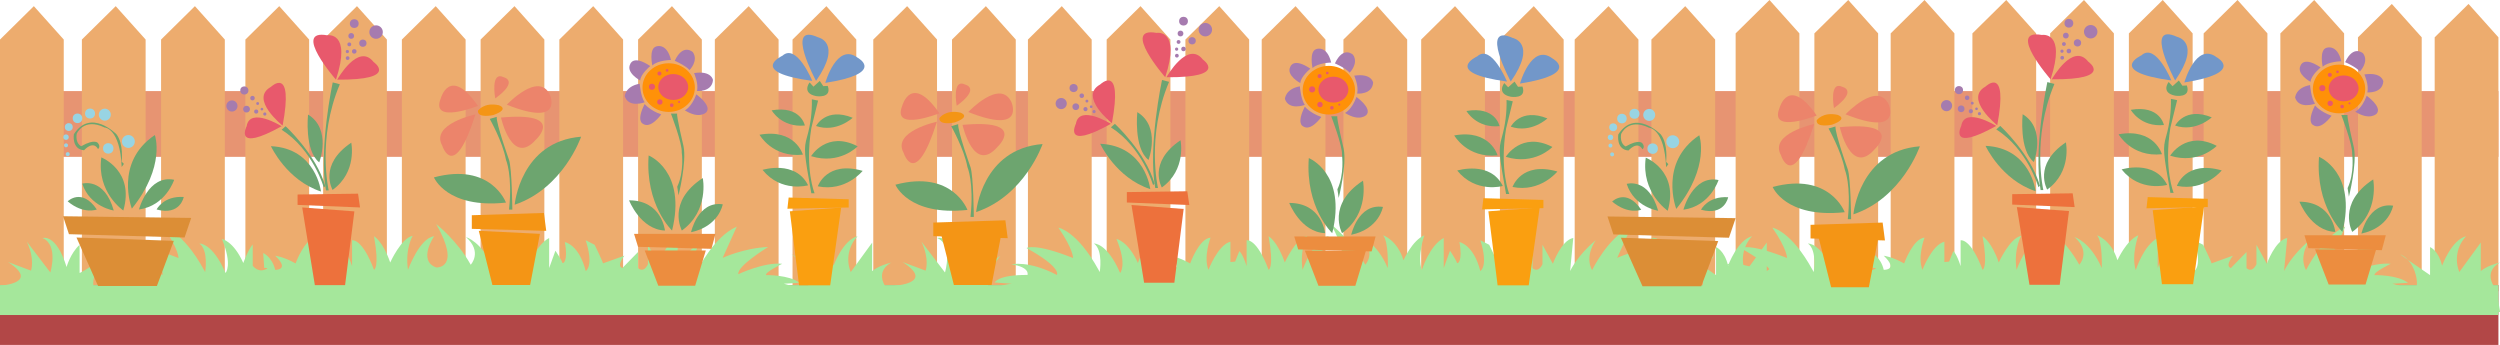 <svg id="garden2" xmlns="http://www.w3.org/2000/svg" xmlns:xlink="http://www.w3.org/1999/xlink" viewBox="0 0 1921.21 265.08" shape-rendering="geometricPrecision" text-rendering="geometricPrecision"><style><![CDATA[#garden2-layer-2_ts {animation: garden2-layer-2_ts__ts 3000ms infinite linear}@keyframes garden2-layer-2_ts__ts { 0% {transform: translate(960.65px,206.03px) skewX(0deg)} 50% {transform: translate(960.65px,206.03px) skewX(20deg)} 100% {transform: translate(960.65px,206.03px) skewX(0deg)} }]]></style><g id="garden2-layer-3"><rect id="garden2-rect1" width="1920" height="50.55" rx="0" ry="0" transform="matrix(1 0 0 1 0 69.99)" fill="rgb(231,148,114)" stroke="none" stroke-width="1"/><polyline id="garden2-polyline1" points="1269.07,225.43 1269.07,30.39 1295.08,4.73 1318.06,30.39 1318.06,225.43 1269.07,225.43" fill="rgb(237,172,110)" stroke="none" stroke-width="1"/><polyline id="garden2-polyline2" points="0,225.43 0,30.39 26.01,4.73 48.99,30.39 48.99,225.43 0,225.43" fill="rgb(237,172,110)" stroke="none" stroke-width="1"/><polyline id="garden2-polyline3" points="62.92,225.43 62.92,30.39 88.93,4.73 111.91,30.39 111.91,225.43 62.92,225.43" fill="rgb(237,172,110)" stroke="none" stroke-width="1"/><polyline id="garden2-polyline4" points="123.78,225.43 123.78,30.39 149.79,4.73 172.77,30.39 172.77,225.43 123.78,225.43" fill="rgb(237,172,110)" stroke="none" stroke-width="1"/><polyline id="garden2-polyline5" points="188.58,225.43 188.58,30.39 214.59,4.73 237.57,30.39 237.57,225.43 188.58,225.43" fill="rgb(237,172,110)" stroke="none" stroke-width="1"/><polyline id="garden2-polyline6" points="248.32,225.43 248.32,30.39 274.33,4.73 297.31,30.39 297.31,225.43 248.32,225.43" fill="rgb(237,172,110)" stroke="none" stroke-width="1"/><polyline id="garden2-polyline7" points="308.83,225.43 308.83,30.39 334.84,4.73 357.82,30.39 357.82,225.43 308.83,225.43" fill="rgb(237,172,110)" stroke="none" stroke-width="1"/><polyline id="garden2-polyline8" points="369.34,225.43 369.34,30.39 395.36,4.73 418.33,30.39 418.33,225.43 369.34,225.43" fill="rgb(237,172,110)" stroke="none" stroke-width="1"/><polyline id="garden2-polyline9" points="429.85,225.43 429.85,30.39 455.87,4.73 478.84,30.39 478.84,225.43 429.85,225.43" fill="rgb(237,172,110)" stroke="none" stroke-width="1"/><polyline id="garden2-polyline10" points="490.36,225.43 490.36,30.39 516.38,4.73 539.36,30.39 539.36,225.43 490.36,225.43" fill="rgb(237,172,110)" stroke="none" stroke-width="1"/><polyline id="garden2-polyline11" points="549.34,225.43 549.34,30.39 575.36,4.73 598.33,30.39 598.33,225.43 549.34,225.43" fill="rgb(237,172,110)" stroke="none" stroke-width="1"/><polyline id="garden2-polyline12" points="609.05,225.43 609.05,30.39 635.07,4.73 658.05,30.39 658.05,225.43 609.05,225.43" fill="rgb(237,172,110)" stroke="none" stroke-width="1"/><polyline id="garden2-polyline13" points="671.1,225.43 671.1,30.39 697.11,4.73 720.09,30.39 720.09,225.43 671.1,225.43" fill="rgb(237,172,110)" stroke="none" stroke-width="1"/><polyline id="garden2-polyline14" points="731.61,225.43 731.61,30.39 757.62,4.73 780.6,30.39 780.6,225.43 731.61,225.43" fill="rgb(237,172,110)" stroke="none" stroke-width="1"/><polyline id="garden2-polyline15" points="789.95,225.43 789.95,30.39 815.96,4.73 838.94,30.39 838.94,225.43 789.95,225.43" fill="rgb(237,172,110)" stroke="none" stroke-width="1"/><polyline id="garden2-polyline16" points="850.46,225.43 850.46,30.39 876.47,4.73 899.45,30.39 899.45,225.43 850.46,225.43" fill="rgb(237,172,110)" stroke="none" stroke-width="1"/><polyline id="garden2-polyline17" points="910.97,225.43 910.97,30.39 936.98,4.73 959.96,30.39 959.96,225.43 910.97,225.43" fill="rgb(237,172,110)" stroke="none" stroke-width="1"/><polyline id="garden2-polyline18" points="969.6,225.43 969.6,30.39 995.61,4.73 1018.59,30.39 1018.59,225.43 969.6,225.43" fill="rgb(237,172,110)" stroke="none" stroke-width="1"/><polyline id="garden2-polyline19" points="1032.4,225.43 1032.4,30.39 1058.42,4.73 1081.4,30.39 1081.4,225.43 1032.4,225.43" fill="rgb(237,172,110)" stroke="none" stroke-width="1"/><polyline id="garden2-polyline20" points="1092.15,225.43 1092.15,30.39 1118.16,4.73 1141.14,30.39 1141.14,225.43 1092.15,225.43" fill="rgb(237,172,110)" stroke="none" stroke-width="1"/><polyline id="garden2-polyline21" points="1152.66,225.43 1152.66,30.39 1178.67,4.73 1201.65,30.39 1201.65,225.43 1152.66,225.43" fill="rgb(237,172,110)" stroke="none" stroke-width="1"/><polyline id="garden2-polyline22" points="1210.12,225.43 1210.12,30.39 1236.13,4.73 1259.11,30.39 1259.11,225.43 1210.12,225.43" fill="rgb(237,172,110)" stroke="none" stroke-width="1"/><polyline id="garden2-polyline23" points="1752.42,220.7 1752.42,25.66 1778.44,0 1801.42,25.66 1801.42,220.7 1752.42,220.7" fill="rgb(237,172,110)" stroke="none" stroke-width="1"/><polyline id="garden2-polyline24" points="1333.81,220.7 1333.81,25.66 1359.82,0 1382.8,25.66 1382.8,220.7 1333.81,220.7" fill="rgb(237,172,110)" stroke="none" stroke-width="1"/><polyline id="garden2-polyline25" points="1394.32,220.7 1394.32,25.66 1420.33,0 1443.31,25.66 1443.31,220.7 1394.32,220.7" fill="rgb(237,172,110)" stroke="none" stroke-width="1"/><polyline id="garden2-polyline26" points="1452.95,220.7 1452.95,25.66 1478.96,0 1501.94,25.66 1501.94,220.7 1452.95,220.7" fill="rgb(237,172,110)" stroke="none" stroke-width="1"/><polyline id="garden2-polyline27" points="1515.76,220.7 1515.76,25.66 1541.77,0 1564.75,25.66 1564.75,220.7 1515.76,220.7" fill="rgb(237,172,110)" stroke="none" stroke-width="1"/><polyline id="garden2-polyline28" points="1575.5,220.7 1575.5,25.66 1601.52,0 1624.49,25.66 1624.49,220.7 1575.5,220.7" fill="rgb(237,172,110)" stroke="none" stroke-width="1"/><polyline id="garden2-polyline29" points="1636.01,220.7 1636.01,25.66 1662.03,0 1685.01,25.66 1685.01,220.7 1636.01,220.7" fill="rgb(237,172,110)" stroke="none" stroke-width="1"/><polyline id="garden2-polyline30" points="1693.47,220.7 1693.47,25.66 1719.49,0 1742.47,25.66 1742.47,220.7 1693.47,220.7" fill="rgb(237,172,110)" stroke="none" stroke-width="1"/><polyline id="garden2-polyline31" points="1871.01,223.74 1871.01,28.69 1897.02,3.03 1920,28.69 1920,223.74 1871.01,223.74" fill="rgb(237,172,110)" stroke="none" stroke-width="1"/><polyline id="garden2-polyline32" points="1812.06,223.74 1812.06,28.69 1838.07,3.03 1861.05,28.69 1861.05,223.74 1812.06,223.74" fill="rgb(237,172,110)" stroke="none" stroke-width="1"/></g><g id="garden2-layer-1"><rect id="garden2-rect2" width="1920" height="46" rx="0" ry="0" transform="matrix(1 0 0 1 0 219.08)" fill="rgb(178,71,71)" stroke="none" stroke-width="1"/><rect id="garden2-rect3" width="1920" height="23" rx="0" ry="0" transform="matrix(1 0 0 1 0 219.08)" fill="rgb(165,231,155)" stroke="none" stroke-width="1"/></g><g id="garden2-layer-2_ts" transform="translate(960.65,206.03) scale(1,1)"><g id="garden2-layer-2" transform="translate(-960.65,-206.03)"><path id="garden2-path1" d="M0,274.71L0,254.45C0,254.45,31.46,252.66,6.15,236.3L23.83,242.91C23.83,242.91,27.04,234.21,20.61,220.63L38.69,244.31C38.69,244.31,45.12,223.07,32.69,217.85C32.69,217.85,43.13,214.02,51.17,240.13C51.17,240.13,53.98,229.68,61.17,223.07L61.17,244.66C61.17,244.66,63.98,244.31,81.26,231.42C81.26,231.42,66.39,248.59,73.62,259.68C80.85,270.77,71.62,259.68,71.62,259.68C77.06,255.805,83.459,253.494,90.12,253L76.86,252C76.86,252,79.27,246,102.17,246.21C102.17,246.21,104.33,240.21,89.71,238.07C89.71,238.07,102.97,234.85,124.71,246.21C124.71,246.21,129.13,240.86,101.41,225.54C101.41,225.54,107.41,221.36,137.16,233.2C137.16,233.2,137.56,226.93,125.91,209.87C125.91,209.87,140.25,212.22,156.74,242.3C157.04,242.86,157.35,243.42,157.65,243.99C157.65,243.99,160.46,227.28,153.23,222.05C153.23,222.05,163.28,221.36,173.32,244.69C173.32,244.69,178.94,238.77,170.51,218.57C170.51,218.57,179.35,219.97,186.98,237.03C186.98,237.03,190.6,226.93,194.21,222.75L194.21,239.11C194.21,239.11,197.83,244.11,203.05,242.3C208.27,240.49,203.05,240.86,203.05,240.86L202.25,229.37C202.25,229.37,209.08,232.26,211.49,242.3C211.49,242.3,223.14,242.6,211.49,231.45C211.49,231.45,217.92,232.15,227.16,237.37C227.16,237.37,233.99,218.22,242.82,217.53C242.82,217.53,237.2,232.26,241.22,242.3C241.22,242.3,248.45,223.1,258.09,220.66L258.09,236.3L261.71,235.95L264.92,227.95C264.92,227.95,267.33,229.35,270.55,239.44L270.55,219.59C270.55,219.59,278.18,217.59,287.42,242.27C287.42,242.27,291.84,241.17,287.42,216.45C287.42,216.45,294.25,220.28,299.87,236.65C299.87,236.65,308.31,217.85,317.15,216.11C317.15,216.11,311.15,225.97,313.53,242.27C313.53,242.27,322.37,217.85,333.62,216.45C333.62,216.45,320.77,235.25,335.23,240.45C335.23,240.45,354.91,241.74,335.23,207.15C335.23,207.15,351.3,219.56,361.74,238.36C361.74,238.36,370.99,228.61,358.13,217.12C358.13,217.12,370.18,220.49,379.02,240.91C379.02,240.91,379.82,220.6,375.4,215.73C375.4,215.73,386.25,219.21,391.07,234.88C391.07,234.88,397.9,219.56,407.14,215.73C407.14,215.73,401.52,231.05,405.14,242.54C405.14,242.54,411.14,223.39,422.02,217.82L422.02,240.91L426.84,227.56C426.84,227.56,431.66,234.88,432.06,236.62C432.46,238.36,436.88,235.92,434.06,220.95C434.06,220.95,444.91,222.69,450.13,243.23C450.13,243.23,456.56,239.75,450.13,219.56L456.96,223.04C456.96,223.04,462.96,235.22,463.39,237.31L479.86,231.39C479.86,231.39,473.43,239.29,478.25,240.91L490.31,228.61L490.31,240.91C490.31,240.91,494.31,245.32,497.94,238.01L497.94,223.01L505.94,237.63C505.94,237.63,512.36,219.53,521.6,217.79L519.19,243.2C519.19,243.2,524.82,231.02,538.88,219.53C538.88,219.53,530.04,231.36,536.07,242.53C536.07,242.53,548.52,216.76,566.2,209.1L555.35,233.1C555.35,233.1,571.82,225.44,590.3,224.74C590.3,224.74,566.2,239.36,567.4,245.63C567.4,245.63,587.09,236.23,601.15,237.63C601.15,237.63,587.49,244.25,588.7,246.34C588.7,246.34,606.37,245.99,614.41,252.25L602.41,252.95C602.41,252.95,612.41,255.74,618.08,257.83C623.75,259.92,622.08,238.68,610.84,231.71C599.6,224.74,631.33,246.34,631.33,246.34L631.33,224.81C631.33,224.81,637.76,227.25,640.57,239.08C640.57,239.08,647.81,219.24,659.06,216.45C652.03,223.793,649.963,234.578,653.78,244L670.25,221.37L670.25,243.3C670.25,243.3,674.67,239.12,685.12,236.69C685.12,236.69,670.66,242.95,682.31,257.93L685.12,274.75Z" transform="matrix(1 0 0 1 0 -34.92)" fill="rgb(165,231,155)" stroke="none" stroke-width="1"/><path id="garden2-path2" d="M687.51,274.71L687.51,254.45C687.51,254.45,718.97,252.66,693.66,236.3L711.33,242.91C711.33,242.91,714.55,234.21,708.12,220.63L726.2,244.31C726.2,244.31,732.63,223.07,720.2,217.85C720.2,217.85,730.65,214.02,738.68,240.13C738.68,240.13,741.5,229.68,748.73,223.07L748.73,244.66C748.73,244.66,751.54,244.31,768.81,231.42C768.81,231.42,753.95,248.59,761.18,259.68C768.41,270.77,759.18,259.68,759.18,259.68C764.605,255.817,770.98,253.508,777.62,253L764.37,252C764.37,252,766.78,246,789.68,246.21C789.68,246.21,791.83,240.21,777.22,238.07C777.22,238.07,790.48,234.85,812.17,246.21C812.17,246.21,816.59,240.86,788.87,225.54C788.87,225.54,794.87,221.36,824.63,233.2C824.63,233.2,825.03,226.93,813.38,209.87C813.38,209.87,827.71,212.22,844.21,242.3L845.12,243.99C845.12,243.99,847.93,227.28,840.7,222.05C840.7,222.05,850.7,221.36,860.79,244.69C860.79,244.69,866.41,238.77,857.98,218.57C857.98,218.57,866.81,219.97,874.45,237.03C874.45,237.03,878.06,226.93,881.68,222.75L881.68,239.11C881.68,239.11,885.29,244.11,890.52,242.3C895.75,240.49,890.52,240.86,890.52,240.86L889.71,229.37C889.71,229.37,896.54,232.26,898.95,242.3C898.95,242.3,910.61,242.6,898.95,231.45C898.95,231.45,905.38,232.15,914.62,237.37C914.62,237.37,921.45,218.22,930.29,217.53C930.29,217.53,924.67,232.26,928.68,242.3C928.68,242.3,935.92,223.1,945.56,220.66L945.56,236.3L949.17,235.95L952.39,227.95C952.39,227.95,954.8,229.35,958.01,239.44L958.01,219.59C958.01,219.59,965.65,217.59,974.89,242.27C974.89,242.27,979.31,241.17,974.89,216.45C974.89,216.45,981.72,220.28,987.34,236.65C987.34,236.65,995.78,217.85,1004.62,216.11C1004.62,216.11,998.62,225.97,1001,242.27C1001,242.27,1009.84,217.85,1021.09,216.45C1021.09,216.45,1008.23,235.25,1022.7,240.45C1022.7,240.45,1042.38,241.74,1022.7,207.15C1022.7,207.15,1038.77,219.56,1049.21,238.36C1049.21,238.36,1058.45,228.61,1045.6,217.12C1045.6,217.12,1057.65,220.49,1066.49,240.91C1066.49,240.91,1067.29,220.6,1062.87,215.73C1062.87,215.73,1073.72,219.21,1078.54,234.88C1078.54,234.88,1085.37,219.56,1094.61,215.73C1094.61,215.73,1088.99,231.05,1092.61,242.54C1092.61,242.54,1098.61,223.39,1109.49,217.82L1109.49,240.91L1114.31,227.56C1114.31,227.56,1119.13,234.88,1119.53,236.62C1119.93,238.36,1124.35,235.92,1121.53,220.95C1121.53,220.95,1132.38,222.69,1137.6,243.23C1137.6,243.23,1144.03,239.75,1137.6,219.56L1144.43,223.04C1144.43,223.04,1150.43,235.22,1150.86,237.31L1167.33,231.39C1167.33,231.39,1160.9,239.29,1165.72,240.91L1177.72,228.61L1177.72,240.91C1177.72,240.91,1181.72,245.32,1185.36,238.01L1185.36,223.01L1193.36,237.63C1193.36,237.63,1199.79,219.53,1209.03,217.79L1206.62,243.2C1206.62,243.2,1212.25,231.02,1226.31,219.53C1226.31,219.53,1217.47,231.36,1223.49,242.53C1223.49,242.53,1235.95,216.76,1253.63,209.1L1242.78,233.1C1242.78,233.1,1259.25,225.44,1277.78,224.74C1277.78,224.74,1253.68,239.36,1254.88,245.63C1254.88,245.63,1274.57,236.23,1288.63,237.63C1288.63,237.63,1274.97,244.25,1276.17,246.34C1276.17,246.34,1293.85,245.99,1301.89,252.25L1289.83,252.95C1289.83,252.95,1299.88,255.74,1305.5,257.83C1311.12,259.92,1309.5,238.68,1298.27,231.71C1287.04,224.74,1318.76,246.34,1318.76,246.34L1318.76,224.81C1318.76,224.81,1325.19,227.25,1328,239.08C1328,239.08,1335.23,219.24,1346.48,216.45C1339.489,223.8,1337.448,234.56,1341.26,243.96L1357.73,221.33L1357.73,243.26C1357.73,243.26,1362.15,239.08,1372.6,236.65C1372.6,236.65,1358.13,242.91,1369.78,257.89L1372.6,274.71Z" transform="matrix(1 0 0 1 0 -34.92)" fill="rgb(165,231,155)" stroke="none" stroke-width="1"/><path id="garden2-path3" d="M1236.09,274.71L1236.09,254.45C1236.09,254.45,1267.55,252.66,1242.24,236.3L1259.92,242.91C1259.92,242.91,1263.13,234.21,1256.7,220.63L1274.78,244.31C1274.78,244.31,1281.21,223.07,1268.78,217.85C1268.78,217.85,1279.22,214.02,1287.26,240.13C1287.26,240.13,1290.07,229.68,1297.26,223.07L1297.26,244.66C1297.26,244.66,1300.07,244.31,1317.35,231.42C1317.35,231.42,1302.48,248.59,1309.72,259.68C1316.96,270.77,1307.72,259.68,1307.72,259.68C1313.156,255.812,1319.547,253.505,1326.2,253.01L1313,252C1313,252,1315.41,246,1338.31,246.21C1338.31,246.21,1340.47,240.21,1325.86,238.07C1325.86,238.07,1339.11,234.85,1360.86,246.21C1360.86,246.21,1365.28,240.86,1337.56,225.54C1337.56,225.54,1343.56,221.36,1373.31,233.2C1373.31,233.2,1373.71,226.93,1362.06,209.87C1362.06,209.87,1376.4,212.22,1392.89,242.3C1393.19,242.86,1393.5,243.42,1393.8,243.99C1393.8,243.99,1396.61,227.28,1389.38,222.05C1389.38,222.05,1399.38,221.36,1409.47,244.69C1409.47,244.69,1415.1,238.77,1406.66,218.57C1406.66,218.57,1415.5,219.97,1423.13,237.03C1423.13,237.03,1426.75,226.93,1430.36,222.75L1430.36,239.11C1430.36,239.11,1433.98,244.11,1439.2,242.3C1444.42,240.49,1439.2,240.86,1439.2,240.86L1438.4,229.37C1438.4,229.37,1445.23,232.26,1447.64,242.3C1447.64,242.3,1459.29,242.6,1447.64,231.45C1447.64,231.45,1454.07,232.15,1463.31,237.37C1463.31,237.37,1470.14,218.22,1478.98,217.53C1478.98,217.53,1473.35,232.26,1477.37,242.3C1477.37,242.3,1484.6,223.1,1494.24,220.66L1494.24,236.3L1497.86,235.95L1501.07,227.95C1501.07,227.95,1503.48,229.35,1506.7,239.44L1506.7,219.59C1506.7,219.59,1514.33,217.59,1523.57,242.27C1523.57,242.27,1527.99,241.17,1523.57,216.45C1523.57,216.45,1530.4,220.28,1536.02,236.65C1536.02,236.65,1544.46,217.85,1553.3,216.11C1553.3,216.11,1547.3,225.97,1549.68,242.27C1549.68,242.27,1558.52,217.85,1569.77,216.45C1569.77,216.45,1556.92,235.25,1571.38,240.45C1571.38,240.45,1591.07,241.74,1571.38,207.15C1571.38,207.15,1587.45,219.56,1597.9,238.36C1597.9,238.36,1607.14,228.61,1594.28,217.12C1594.28,217.12,1606.28,220.49,1615.17,240.91C1615.17,240.91,1615.97,220.6,1611.56,215.73C1611.56,215.73,1622.4,219.21,1627.22,234.88C1627.22,234.88,1634.05,219.56,1643.29,215.73C1643.29,215.73,1637.67,231.05,1641.29,242.54C1641.29,242.54,1647.29,223.39,1658.16,217.82L1658.16,240.91L1662.98,227.56C1662.98,227.56,1667.8,234.88,1668.2,236.62C1668.6,238.36,1673.02,235.92,1670.2,220.95C1670.2,220.95,1681.05,222.69,1686.27,243.23C1686.27,243.23,1692.7,239.75,1686.27,219.56L1693.1,223.04C1693.1,223.04,1699.1,235.22,1699.53,237.31L1716,231.39C1716,231.39,1709.57,239.29,1714.4,240.91L1726.4,228.61L1726.4,240.91C1726.4,240.91,1730.4,245.32,1734.03,238.01L1734.03,223.01L1742.03,237.63C1742.03,237.63,1748.45,219.53,1757.69,217.79L1755.28,243.2C1755.28,243.2,1760.91,231.02,1774.97,219.53C1774.97,219.53,1766.13,231.36,1772.16,242.53C1772.16,242.53,1784.61,216.76,1802.29,209.1L1791.44,233.1C1791.44,233.1,1807.91,225.44,1826.44,224.74C1826.44,224.74,1802.33,239.36,1803.54,245.63C1803.54,245.63,1823.22,236.23,1837.28,237.63C1837.28,237.63,1823.62,244.25,1824.83,246.34C1824.83,246.34,1842.51,245.99,1850.54,252.25L1838.54,252.95C1838.54,252.95,1848.54,255.74,1854.21,257.83C1859.88,259.92,1858.21,238.68,1846.98,231.71C1835.75,224.74,1867.46,246.34,1867.46,246.34L1867.46,224.81C1867.46,224.81,1873.89,227.25,1876.71,239.08C1876.71,239.08,1883.94,219.24,1895.19,216.45C1888.194,223.796,1886.148,234.559,1889.96,243.96L1906.44,221.33L1906.44,243.26C1906.44,243.26,1910.85,239.08,1921.3,236.65C1921.3,236.65,1906.84,242.91,1918.49,257.89L1921.3,274.71Z" transform="matrix(1 0 0 1 0 -34.92)" fill="rgb(165,231,155)" stroke="none" stroke-width="1"/></g></g><g id="garden2-layer-4"><polygon id="garden2-polygon1" points="75.36,219.79 120.56,219.79 133.58,185.07 58.77,182.52 75.36,219.79" fill="rgb(220,142,54)" stroke="none" stroke-width="1"/><polygon id="garden2-polygon2" points="48.46,166.18 52.99,179.97 141.84,182.52 146.95,167.46 48.46,166.18" fill="rgb(220,142,54)" stroke="none" stroke-width="1"/><path id="garden2-path4" d="M94.77,196.69C94.77,196.69,74.13,182.77,77.88,155.88C77.88,155.88,103.68,166.06,94.77,196.69Z" transform="matrix(1 0 0 1 0 -34.92)" fill="rgb(109,165,111)" stroke="none" stroke-width="1"/><path id="garden2-path5" d="M101.33,195.28C101.33,195.28,87.57,159.79,119,138.68C119,138.68,127.6,162.6,101.33,195.28Z" transform="matrix(1 0 0 1 0 -34.92)" fill="rgb(109,165,111)" stroke="none" stroke-width="1"/><path id="garden2-path6" d="M106.8,195.9C106.8,195.9,113.8,169.01,133.85,173.08C133.85,173.08,127.44,193.09,106.8,195.9Z" transform="matrix(1 0 0 1 0 -34.92)" fill="rgb(109,165,111)" stroke="none" stroke-width="1"/><path id="garden2-path7" d="M120.35,195.9C120.35,195.9,125.58,185.27,141.2,186.29C141.2,186.29,138.55,200.9,120.35,195.9Z" transform="matrix(1 0 0 1 0 -34.92)" fill="rgb(109,165,111)" stroke="none" stroke-width="1"/><path id="garden2-path8" d="M74.4,195.9C74.4,195.9,64.39,200,52,189.65C52,189.65,62.83,178.86,74.4,195.9Z" transform="matrix(1 0 0 1 0 -34.92)" fill="rgb(109,165,111)" stroke="none" stroke-width="1"/><path id="garden2-path9" d="M87.42,196.69C87.42,196.69,69.05,194,63.22,176.05C63.22,176.05,80.07,170.9,87.42,196.69Z" transform="matrix(1 0 0 1 0 -34.92)" fill="rgb(109,165,111)" stroke="none" stroke-width="1"/><path id="garden2-path10" d="M93.51,163.23L95.23,160.88L93.51,159.16C93.51,159.16,95.23,145.56,89.45,138.05C89.45,138.05,69.75,117.88,56.77,138.05C56.77,138.05,54.89,149.62,64.59,150.4C64.59,150.4,71.49,142.47,75.32,149.47C75.32,149.47,77.61,147.9,75.32,144.93C75.32,144.93,73.11,141.18,62.44,147.28C62.44,147.28,57.71,145.4,58.96,137.74C58.96,137.74,64.12,125.07,80.38,132.89C80.38,132.89,92.26,133.2,93.51,163.23Z" transform="matrix(1 0 0 1 0 -34.92)" fill="rgb(109,165,111)" stroke="none" stroke-width="1"/><circle id="garden2-circle1" r="4.96" transform="matrix(1 0 0 1 98.64 108.72)" fill="rgb(152,212,227)" stroke="none" stroke-width="1"/><circle id="garden2-circle2" r="4.02" transform="matrix(1 0 0 1 83.18 114.05)" fill="rgb(152,212,227)" stroke="none" stroke-width="1"/><circle id="garden2-circle3" r="4.61" transform="matrix(1 0 0 1 80.54 88.12)" fill="rgb(152,212,227)" stroke="none" stroke-width="1"/><circle id="garden2-circle4" r="3.83" transform="matrix(1 0 0 1 69.2 87.26)" fill="rgb(152,212,227)" stroke="none" stroke-width="1"/><circle id="garden2-circle5" r="3.67" transform="matrix(1 0 0 1 59.55 90.93)" fill="rgb(152,212,227)" stroke="none" stroke-width="1"/><circle id="garden2-circle6" r="3.03" transform="matrix(1 0 0 1 52.85 97.64)" fill="rgb(152,212,227)" stroke="none" stroke-width="1"/><circle id="garden2-circle7" r="2.11" transform="matrix(1 0 0 1 50.74 105.39)" fill="rgb(152,212,227)" stroke="none" stroke-width="1"/><circle id="garden2-circle8" r="1.52" transform="matrix(1 0 0 1 50.74 111.68)" fill="rgb(152,212,227)" stroke="none" stroke-width="1"/><circle id="garden2-circle9" r="1.52" transform="matrix(1 0 0 1 52.04 118.45)" fill="rgb(152,212,227)" stroke="none" stroke-width="1"/><polygon id="garden2-polygon3" points="1262.23,219.98 1307.42,219.98 1320.44,185.26 1245.63,182.7 1262.23,219.98" fill="rgb(220,142,54)" stroke="none" stroke-width="1"/><polygon id="garden2-polygon4" points="1235.32,166.36 1239.85,180.15 1328.7,182.7 1333.81,167.64 1235.32,166.36" fill="rgb(220,142,54)" stroke="none" stroke-width="1"/><path id="garden2-path11" d="M1281.63,196.88C1281.63,196.88,1261,183,1264.74,156.06C1264.74,156.06,1290.54,166.24,1281.63,196.88Z" transform="matrix(1 0 0 1 0 -34.92)" fill="rgb(109,165,111)" stroke="none" stroke-width="1"/><path id="garden2-path12" d="M1288.19,195.46C1288.19,195.46,1274.44,159.97,1305.86,138.86C1305.86,138.86,1314.46,162.78,1288.19,195.46Z" transform="matrix(1 0 0 1 0 -34.92)" fill="rgb(109,165,111)" stroke="none" stroke-width="1"/><path id="garden2-path13" d="M1293.67,196.09C1293.67,196.09,1300.67,169.19,1320.67,173.26C1320.72,173.26,1314.31,193.27,1293.67,196.09Z" transform="matrix(1 0 0 1 0 -34.92)" fill="rgb(109,165,111)" stroke="none" stroke-width="1"/><path id="garden2-path14" d="M1307.21,196.09C1307.21,196.09,1312.44,185.45,1328.07,186.48C1328.07,186.48,1325.41,201.09,1307.21,196.09Z" transform="matrix(1 0 0 1 0 -34.92)" fill="rgb(109,165,111)" stroke="none" stroke-width="1"/><path id="garden2-path15" d="M1261.26,196.09C1261.26,196.09,1251.26,200.15,1238.91,189.83C1238.91,189.83,1249.69,179.05,1261.26,196.09Z" transform="matrix(1 0 0 1 0 -34.92)" fill="rgb(109,165,111)" stroke="none" stroke-width="1"/><path id="garden2-path16" d="M1274.28,196.88C1274.28,196.88,1255.91,194.21,1250.08,176.23C1250.08,176.23,1266.93,171.09,1274.28,196.88Z" transform="matrix(1 0 0 1 0 -34.92)" fill="rgb(109,165,111)" stroke="none" stroke-width="1"/><path id="garden2-path17" d="M1280.38,163.41L1282.1,161.06L1280.38,159.34C1280.38,159.34,1282.1,145.74,1276.31,138.24C1276.31,138.24,1256.61,118.07,1243.63,138.24C1243.63,138.24,1241.76,149.81,1251.45,150.59C1251.45,150.59,1258.35,142.65,1262.18,149.65C1262.18,149.65,1264.47,148.09,1262.18,145.12C1262.18,145.12,1259.98,141.36,1249.3,147.46C1249.3,147.46,1244.57,145.58,1245.82,137.92C1245.82,137.92,1250.98,125.26,1267.24,133.08C1267.24,133.08,1279.13,133.39,1280.38,163.41Z" transform="matrix(1 0 0 1 0 -34.92)" fill="rgb(109,165,111)" stroke="none" stroke-width="1"/><circle id="garden2-circle10" r="4.96" transform="matrix(1 0 0 1 1285.5 108.9)" fill="rgb(152,212,227)" stroke="none" stroke-width="1"/><circle id="garden2-circle11" r="4.02" transform="matrix(1 0 0 1 1270.04 114.23)" fill="rgb(152,212,227)" stroke="none" stroke-width="1"/><circle id="garden2-circle12" r="4.61" transform="matrix(1 0 0 1 1267.4 88.31)" fill="rgb(152,212,227)" stroke="none" stroke-width="1"/><circle id="garden2-circle13" r="3.83" transform="matrix(1 0 0 1 1256.06 87.44)" fill="rgb(152,212,227)" stroke="none" stroke-width="1"/><circle id="garden2-circle14" r="3.67" transform="matrix(1 0 0 1 1246.42 91.12)" fill="rgb(152,212,227)" stroke="none" stroke-width="1"/><circle id="garden2-circle15" r="3.03" transform="matrix(1 0 0 1 1239.71 97.82)" fill="rgb(152,212,227)" stroke="none" stroke-width="1"/><circle id="garden2-circle16" r="2.11" transform="matrix(1 0 0 1 1237.61 105.58)" fill="rgb(152,212,227)" stroke="none" stroke-width="1"/><circle id="garden2-circle17" r="1.52" transform="matrix(1 0 0 1 1237.61 111.87)" fill="rgb(152,212,227)" stroke="none" stroke-width="1"/><circle id="garden2-circle18" r="1.52" transform="matrix(1 0 0 1 1238.91 118.64)" fill="rgb(152,212,227)" stroke="none" stroke-width="1"/></g><g id="garden2-layer-6"><polygon id="garden2-polygon5" points="241.96,219.13 265.19,219.13 272.34,162.45 232.25,159.42 241.96,219.13" fill="rgb(237,113,60)" stroke="none" stroke-width="1"/><polygon id="garden2-polygon6" points="228.68,149.48 228.68,157.48 276.68,159.42 275.15,148.83 228.68,149.48" fill="rgb(237,113,60)" stroke="none" stroke-width="1"/><path id="garden2-path18" d="M255.58,180.87C255.58,180.87,244.38,161.72,269.94,144.58C269.94,144.58,274.73,167.08,255.58,180.87Z" transform="matrix(1 0 0 1 0 -34.92)" fill="rgb(109,164,114)" stroke="none" stroke-width="1"/><path id="garden2-path19" d="M250.51,181.25L252.61,181.25C252.61,181.25,243.42,141.52,261.14,99.68L255.68,98.24C255.68,98.24,244.76,149.37,250.51,181.25Z" transform="matrix(1 0 0 1 0 -34.92)" fill="rgb(109,164,114)" stroke="none" stroke-width="1"/><path id="garden2-path20" d="M245.34,159.71C245.34,159.71,255.1,134.18,236.72,122.94C236.72,122.94,233.78,150.65,245.34,159.71Z" transform="matrix(1 0 0 1 0 -34.92)" fill="rgb(109,164,114)" stroke="none" stroke-width="1"/><path id="garden2-path21" d="M216.42,134.62L219.49,131.94C219.49,131.94,242.94,153.48,249.98,177.94L248.84,179.04C248.84,179.04,240.55,149.94,216.42,134.62Z" transform="matrix(1 0 0 1 0 -34.92)" fill="rgb(109,164,114)" stroke="none" stroke-width="1"/><path id="garden2-path22" d="M208.19,147.26C208.19,147.26,220.25,173.5,246.68,182.11C246.68,182.11,242.85,148.79,208.19,147.26Z" transform="matrix(1 0 0 1 0 -34.92)" fill="rgb(109,164,114)" stroke="none" stroke-width="1"/><path id="garden2-path23" d="M259.13,96.13C259.13,96.13,275.21,67.41,287.08,82.54C287.08,82.54,307.38,96.52,259.13,96.13Z" transform="matrix(1 0 0 1 0 -34.92)" fill="rgb(232,89,108)" stroke="none" stroke-width="1"/><path id="garden2-path24" d="M258.18,96.14C258.18,96.14,224.08,57.07,251.47,62.05C251.47,62.05,270.45,58.64,258.18,96.14Z" transform="matrix(1 0 0 1 0 -34.92)" fill="rgb(232,89,108)" stroke="none" stroke-width="1"/><circle id="garden2-circle19" r="5.18" transform="matrix(1 0 0 1 289.01 24.65)" fill="rgb(166,123,175)" stroke="none" stroke-width="1"/><circle id="garden2-circle20" r="2.81" transform="matrix(1 0 0 1 278.85 33.19)" fill="rgb(166,123,175)" stroke="none" stroke-width="1"/><circle id="garden2-circle21" r="1.76" transform="matrix(1 0 0 1 272.24 39.48)" fill="rgb(166,123,175)" stroke="none" stroke-width="1"/><circle id="garden2-circle22" r="1.44" transform="matrix(1 0 0 1 267.14 44.65)" fill="rgb(166,123,175)" stroke="none" stroke-width="1"/><circle id="garden2-circle23" r="1.24" transform="matrix(1 0 0 1 266.94 39.61)" fill="rgb(166,123,175)" stroke="none" stroke-width="1"/><circle id="garden2-circle24" r="1.48" transform="matrix(1 0 0 1 268.43 34.1)" fill="rgb(166,123,175)" stroke="none" stroke-width="1"/><circle id="garden2-circle25" r="2.22" transform="matrix(1 0 0 1 269.91 27.62)" fill="rgb(166,123,175)" stroke="none" stroke-width="1"/><circle id="garden2-circle26" r="3.38" transform="matrix(1 0 0 1 272.24 18.13)" fill="rgb(166,123,175)" stroke="none" stroke-width="1"/><path id="garden2-path25" d="M217.19,131.46C217.19,131.46,191.43,110.97,208.19,101.69C208.19,101.69,226,84.45,217.19,131.46Z" transform="matrix(1 0 0 1 0 -34.92)" fill="rgb(232,89,108)" stroke="none" stroke-width="1"/><path id="garden2-path26" d="M216.42,131.94C216.42,131.94,192.01,116.72,189.52,131.94C189.52,131.94,178.89,152.82,216.42,131.94Z" transform="matrix(1 0 0 1 0 -34.92)" fill="rgb(232,89,108)" stroke="none" stroke-width="1"/><circle id="garden2-circle27" r="3.14" transform="matrix(1 0 0 1 187.77 69.52)" fill="rgb(165,124,174)" stroke="none" stroke-width="1"/><circle id="garden2-circle28" r="1.75" transform="matrix(1 0 0 1 194.04 75.41)" fill="rgb(165,124,174)" stroke="none" stroke-width="1"/><circle id="garden2-circle29" r="1.1" transform="matrix(1 0 0 1 197.99 79.55)" fill="rgb(165,124,174)" stroke="none" stroke-width="1"/><circle id="garden2-circle30" r="1.02" transform="matrix(1 0 0 1 201.26 83.87)" fill="rgb(165,124,174)" stroke="none" stroke-width="1"/><circle id="garden2-circle31" r="1.22" transform="matrix(1 0 0 1 203.5 87.62)" fill="rgb(165,124,174)" stroke="none" stroke-width="1"/><circle id="garden2-circle32" r="1.6" transform="matrix(1 0 0 1 196.89 85.72)" fill="rgb(165,124,174)" stroke="none" stroke-width="1"/><circle id="garden2-circle33" r="2.59" transform="matrix(1 0 0 1 189.46 83.87)" fill="rgb(165,124,174)" stroke="none" stroke-width="1"/><circle id="garden2-circle34" r="4.29" transform="matrix(1 0 0 1 178.23 81.44)" fill="rgb(165,124,174)" stroke="none" stroke-width="1"/><polygon id="garden2-polygon7" points="879.23,217.27 902.47,217.27 909.62,160.59 869.53,157.56 879.23,217.27" fill="rgb(237,113,60)" stroke="none" stroke-width="1"/><polygon id="garden2-polygon8" points="865.96,147.63 865.96,155.62 913.96,157.56 912.42,146.97 865.96,147.63" fill="rgb(237,113,60)" stroke="none" stroke-width="1"/><path id="garden2-path27" d="M892.86,179C892.86,179,881.66,159.85,907.22,142.71C907.22,142.72,912,165.22,892.86,179Z" transform="matrix(1 0 0 1 0 -34.92)" fill="rgb(109,164,114)" stroke="none" stroke-width="1"/><path id="garden2-path28" d="M887.78,179.39L889.89,179.39C889.89,179.39,880.7,139.66,898.41,97.82L893,96.38C893,96.38,882,147.51,887.78,179.39Z" transform="matrix(1 0 0 1 0 -34.92)" fill="rgb(109,164,114)" stroke="none" stroke-width="1"/><path id="garden2-path29" d="M882.61,157.85C882.61,157.85,892.38,132.32,874,121.09C874,121.09,871.06,148.79,882.61,157.85Z" transform="matrix(1 0 0 1 0 -34.92)" fill="rgb(109,164,114)" stroke="none" stroke-width="1"/><path id="garden2-path30" d="M853.7,132.77L856.76,130.09C856.76,130.09,880.22,151.62,887.26,176.09L886.11,177.19C886.11,177.19,877.83,148.09,853.7,132.77Z" transform="matrix(1 0 0 1 0 -34.92)" fill="rgb(109,164,114)" stroke="none" stroke-width="1"/><path id="garden2-path31" d="M845.47,145.4C845.47,145.4,857.53,171.64,883.96,180.26C884,180.26,880.13,146.94,845.47,145.4Z" transform="matrix(1 0 0 1 0 -34.92)" fill="rgb(109,164,114)" stroke="none" stroke-width="1"/><path id="garden2-path32" d="M896.4,94.28C896.4,94.28,912.49,65.55,924.4,80.68C924.36,80.68,944.66,94.66,896.4,94.28Z" transform="matrix(1 0 0 1 0 -34.92)" fill="rgb(232,89,108)" stroke="none" stroke-width="1"/><path id="garden2-path33" d="M895.46,94.28C895.46,94.28,861.36,55.21,888.74,60.19C888.74,60.19,907.73,56.78,895.46,94.28Z" transform="matrix(1 0 0 1 0 -34.92)" fill="rgb(232,89,108)" stroke="none" stroke-width="1"/><circle id="garden2-circle35" r="5.18" transform="matrix(1 0 0 1 926.29 22.8)" fill="rgb(166,123,175)" stroke="none" stroke-width="1"/><circle id="garden2-circle36" r="2.81" transform="matrix(1 0 0 1 916.13 31.33)" fill="rgb(166,123,175)" stroke="none" stroke-width="1"/><circle id="garden2-circle37" r="1.76" transform="matrix(1 0 0 1 909.51 37.63)" fill="rgb(166,123,175)" stroke="none" stroke-width="1"/><circle id="garden2-circle38" r="1.44" transform="matrix(1 0 0 1 904.41 42.79)" fill="rgb(166,123,175)" stroke="none" stroke-width="1"/><circle id="garden2-circle39" r="1.24" transform="matrix(1 0 0 1 904.22 37.75)" fill="rgb(166,123,175)" stroke="none" stroke-width="1"/><circle id="garden2-circle40" r="1.48" transform="matrix(1 0 0 1 905.71 32.24)" fill="rgb(166,123,175)" stroke="none" stroke-width="1"/><circle id="garden2-circle41" r="2.22" transform="matrix(1 0 0 1 907.19 25.76)" fill="rgb(166,123,175)" stroke="none" stroke-width="1"/><circle id="garden2-circle42" r="3.38" transform="matrix(1 0 0 1 909.51 16.27)" fill="rgb(166,123,175)" stroke="none" stroke-width="1"/><path id="garden2-path34" d="M854.47,129.61C854.47,129.61,828.71,109.12,845.47,99.83C845.47,99.83,863.27,82.6,854.47,129.61Z" transform="matrix(1 0 0 1 0 -34.92)" fill="rgb(232,89,108)" stroke="none" stroke-width="1"/><path id="garden2-path35" d="M853.7,130.09C853.7,130.09,829.28,114.86,826.8,130.09C826.8,130.09,816.17,151,853.7,130.09Z" transform="matrix(1 0 0 1 0 -34.92)" fill="rgb(232,89,108)" stroke="none" stroke-width="1"/><circle id="garden2-circle43" r="3.14" transform="matrix(1 0 0 1 825.05 67.66)" fill="rgb(165,124,174)" stroke="none" stroke-width="1"/><circle id="garden2-circle44" r="1.75" transform="matrix(1 0 0 1 831.32 73.55)" fill="rgb(165,124,174)" stroke="none" stroke-width="1"/><circle id="garden2-circle45" r="1.1" transform="matrix(1 0 0 1 835.27 77.69)" fill="rgb(165,124,174)" stroke="none" stroke-width="1"/><circle id="garden2-circle46" r="1.02" transform="matrix(1 0 0 1 838.54 82.01)" fill="rgb(165,124,174)" stroke="none" stroke-width="1"/><circle id="garden2-circle47" r="1.22" transform="matrix(1 0 0 1 840.78 85.76)" fill="rgb(165,124,174)" stroke="none" stroke-width="1"/><circle id="garden2-circle48" r="1.6" transform="matrix(1 0 0 1 834.17 83.86)" fill="rgb(165,124,174)" stroke="none" stroke-width="1"/><circle id="garden2-circle49" r="2.59" transform="matrix(1 0 0 1 826.73 82.01)" fill="rgb(165,124,174)" stroke="none" stroke-width="1"/><circle id="garden2-circle50" r="4.29" transform="matrix(1 0 0 1 815.51 79.58)" fill="rgb(165,124,174)" stroke="none" stroke-width="1"/><polygon id="garden2-polygon9" points="1559.61,218.87 1582.85,218.87 1590,162.19 1549.91,159.16 1559.61,218.87" fill="rgb(237,113,60)" stroke="none" stroke-width="1"/><polygon id="garden2-polygon10" points="1546.34,149.22 1546.34,157.22 1594.34,159.16 1592.81,148.56 1546.34,149.22" fill="rgb(237,113,60)" stroke="none" stroke-width="1"/><path id="garden2-path36" d="M1573.24,180.61C1573.24,180.61,1562.04,161.46,1587.6,144.32C1587.6,144.32,1592.39,166.82,1573.24,180.61Z" transform="matrix(1 0 0 1 0 -34.92)" fill="rgb(109,164,114)" stroke="none" stroke-width="1"/><path id="garden2-path37" d="M1568.17,181L1570.27,181C1570.27,181,1561.08,141.27,1578.8,99.42L1573.34,98C1573.34,98,1562.42,149.11,1568.17,181Z" transform="matrix(1 0 0 1 0 -34.92)" fill="rgb(109,164,114)" stroke="none" stroke-width="1"/><path id="garden2-path38" d="M1563,159.45C1563,159.45,1572.76,133.91,1554.38,122.68C1554.38,122.68,1551.44,150.38,1563,159.45Z" transform="matrix(1 0 0 1 0 -34.92)" fill="rgb(109,164,114)" stroke="none" stroke-width="1"/><path id="garden2-path39" d="M1534.08,134.36L1537.15,131.68C1537.15,131.68,1560.6,153.22,1567.64,177.68L1566.5,178.79C1566.5,178.79,1558.21,149.68,1534.08,134.36Z" transform="matrix(1 0 0 1 0 -34.92)" fill="rgb(109,164,114)" stroke="none" stroke-width="1"/><path id="garden2-path40" d="M1525.85,147C1525.85,147,1537.91,173.23,1564.34,181.85C1564.34,181.85,1560.51,148.53,1525.85,147Z" transform="matrix(1 0 0 1 0 -34.92)" fill="rgb(109,164,114)" stroke="none" stroke-width="1"/><path id="garden2-path41" d="M1576.78,95.87C1576.78,95.87,1592.87,67.15,1604.78,82.28C1604.74,82.28,1625,96.26,1576.78,95.87Z" transform="matrix(1 0 0 1 0 -34.92)" fill="rgb(232,89,108)" stroke="none" stroke-width="1"/><path id="garden2-path42" d="M1575.84,95.88C1575.84,95.88,1541.74,56.81,1569.12,61.79C1569.12,61.79,1588.11,58.38,1575.84,95.88Z" transform="matrix(1 0 0 1 0 -34.92)" fill="rgb(232,89,108)" stroke="none" stroke-width="1"/><circle id="garden2-circle51" r="5.18" transform="matrix(1 0 0 1 1606.67 24.39)" fill="rgb(166,123,175)" stroke="none" stroke-width="1"/><circle id="garden2-circle52" r="2.81" transform="matrix(1 0 0 1 1596.51 32.93)" fill="rgb(166,123,175)" stroke="none" stroke-width="1"/><circle id="garden2-circle53" r="1.76" transform="matrix(1 0 0 1 1589.9 39.22)" fill="rgb(166,123,175)" stroke="none" stroke-width="1"/><circle id="garden2-circle54" r="1.44" transform="matrix(1 0 0 1 1584.79 44.39)" fill="rgb(166,123,175)" stroke="none" stroke-width="1"/><circle id="garden2-circle55" r="1.24" transform="matrix(1 0 0 1 1584.6 39.34)" fill="rgb(166,123,175)" stroke="none" stroke-width="1"/><circle id="garden2-circle56" r="1.48" transform="matrix(1 0 0 1 1586.09 33.84)" fill="rgb(166,123,175)" stroke="none" stroke-width="1"/><circle id="garden2-circle57" r="2.22" transform="matrix(1 0 0 1 1587.57 27.36)" fill="rgb(166,123,175)" stroke="none" stroke-width="1"/><circle id="garden2-circle58" r="3.38" transform="matrix(1 0 0 1 1589.9 17.87)" fill="rgb(166,123,175)" stroke="none" stroke-width="1"/><path id="garden2-path43" d="M1534.85,131.2C1534.85,131.2,1509.09,110.71,1525.85,101.43C1525.85,101.43,1543.66,84.19,1534.85,131.2Z" transform="matrix(1 0 0 1 0 -34.92)" fill="rgb(232,89,108)" stroke="none" stroke-width="1"/><path id="garden2-path44" d="M1534.08,131.68C1534.08,131.68,1509.67,116.46,1507.18,131.68C1507.18,131.68,1496.55,152.55,1534.08,131.68Z" transform="matrix(1 0 0 1 0 -34.92)" fill="rgb(232,89,108)" stroke="none" stroke-width="1"/><circle id="garden2-circle59" r="3.14" transform="matrix(1 0 0 1 1505.43 69.26)" fill="rgb(165,124,174)" stroke="none" stroke-width="1"/><circle id="garden2-circle60" r="1.75" transform="matrix(1 0 0 1 1511.7 75.15)" fill="rgb(165,124,174)" stroke="none" stroke-width="1"/><circle id="garden2-circle61" r="1.1" transform="matrix(1 0 0 1 1515.65 79.29)" fill="rgb(165,124,174)" stroke="none" stroke-width="1"/><circle id="garden2-circle62" r="1.02" transform="matrix(1 0 0 1 1518.92 83.61)" fill="rgb(165,124,174)" stroke="none" stroke-width="1"/><circle id="garden2-circle63" r="1.22" transform="matrix(1 0 0 1 1521.16 87.36)" fill="rgb(165,124,174)" stroke="none" stroke-width="1"/><circle id="garden2-circle64" r="1.6" transform="matrix(1 0 0 1 1514.55 85.46)" fill="rgb(165,124,174)" stroke="none" stroke-width="1"/><circle id="garden2-circle65" r="2.59" transform="matrix(1 0 0 1 1507.11 83.61)" fill="rgb(165,124,174)" stroke="none" stroke-width="1"/><circle id="garden2-circle66" r="4.29" transform="matrix(1 0 0 1 1495.89 81.18)" fill="rgb(165,124,174)" stroke="none" stroke-width="1"/></g><g id="garden2-layer-7"><polygon id="garden2-polygon11" points="367.94,177.4 378.41,219.01 407.4,219.01 414.92,179.7 367.94,177.4" fill="rgb(244,149,21)" stroke="none" stroke-width="1"/><polygon id="garden2-polygon12" points="362.58,165.4 362.58,175.87 419.77,177.4 417.98,163.65 362.58,165.4" fill="rgb(244,149,21)" stroke="none" stroke-width="1"/><path id="garden2-path45" d="M391.17,196L393.72,196C393.72,196,393.47,164.64,391.17,157.72C391.17,157.72,381.17,129.8,381.72,124.72L376.36,126.29C376.36,126.29,386.24,143.69,388.83,157.71C388.83,157.7,394,169.43,391.17,196Z" transform="matrix(1 0 0 1 0 -34.92)" fill="rgb(109,165,111)" stroke="none" stroke-width="1"/><path id="garden2-path46" d="M395.51,192.25C395.51,192.25,399.85,143.7,446.58,139.97C446.58,140,433,179.59,395.51,192.25Z" transform="matrix(1 0 0 1 0 -34.92)" fill="rgb(109,165,111)" stroke="none" stroke-width="1"/><path id="garden2-path47" d="M388.83,190.62C388.83,190.62,377.38,159.5,333.47,171.23C333.47,171.23,343.35,195.47,388.83,190.62Z" transform="matrix(1 0 0 1 0 -34.92)" fill="rgb(109,165,111)" stroke="none" stroke-width="1"/><path id="garden2-path48" d="M385,125.26C385,125.26,393.46,163.36,411.94,142.11C412,142.11,435,120.66,385,125.26Z" transform="matrix(1 0 0 1 0 -34.92)" fill="rgb(236,132,107)" stroke="none" stroke-width="1"/><path id="garden2-path49" d="M389.48,115.39C389.48,115.39,413.89,89.39,422.61,107.73C422.61,107.73,433.71,133,389.48,115.39Z" transform="matrix(1 0 0 1 0 -34.92)" fill="rgb(236,132,107)" stroke="none" stroke-width="1"/><path id="garden2-path50" d="M380.58,110.57C380.58,110.57,376.58,89,387.34,94.36C387.34,94.36,399,97.17,380.58,110.57Z" transform="matrix(1 0 0 1 0 -34.92)" fill="rgb(236,132,107)" stroke="none" stroke-width="1"/><path id="garden2-path51" d="M367.3,116.32C367.3,116.32,330.53,130.87,338.7,110.57C338.7,110.57,345.6,85,367.3,116.32Z" transform="matrix(1 0 0 1 0 -34.92)" fill="rgb(236,132,107)" stroke="none" stroke-width="1"/><path id="garden2-path52" d="M365.38,122.83C365.38,122.83,330.53,130.23,339.85,146.83C339.85,146.83,348.79,175.55,365.38,122.83Z" transform="matrix(1 0 0 1 0 -34.92)" fill="rgb(236,132,107)" stroke="none" stroke-width="1"/><path id="garden2-path53" d="M367.3,120C367.3,120,371.89,113.24,383.38,115.79C383.38,115.79,392.19,118.6,379.17,123.32C379.17,123.34,366.79,126.15,367.3,120Z" transform="matrix(1 0 0 1 0 -34.92)" fill="rgb(244,149,21)" stroke="none" stroke-width="1"/><polygon id="garden2-polygon13" points="722.57,177.4 733.04,219.01 762.03,219.01 769.55,179.7 722.57,177.4" fill="rgb(244,149,21)" stroke="none" stroke-width="1"/><polygon id="garden2-polygon14" points="717.21,171.04 717.21,181.5 774.4,183.04 772.61,169.29 717.21,171.04" fill="rgb(244,149,21)" stroke="none" stroke-width="1"/><path id="garden2-path54" d="M745.81,201.62L748.36,201.62C748.36,201.62,748.1,170.26,745.81,163.34C745.81,163.34,735.81,135.42,736.36,130.34L731,131.91C731,131.91,740.87,149.32,743.47,163.34C743.47,163.34,748.61,175.06,745.81,201.62Z" transform="matrix(1 0 0 1 0 -34.92)" fill="rgb(109,165,111)" stroke="none" stroke-width="1"/><path id="garden2-path55" d="M750.15,197.89C750.15,197.89,754.49,149.34,801.21,145.61C801.21,145.61,787.68,185.23,750.15,197.89Z" transform="matrix(1 0 0 1 0 -34.92)" fill="rgb(109,165,111)" stroke="none" stroke-width="1"/><path id="garden2-path56" d="M743.47,196.25C743.47,196.25,732,165.14,688.1,176.87C688.1,176.87,698,201.1,743.47,196.25Z" transform="matrix(1 0 0 1 0 -34.92)" fill="rgb(109,165,111)" stroke="none" stroke-width="1"/><path id="garden2-path57" d="M739.68,130.89C739.68,130.89,748.14,169,766.61,147.75C766.61,147.75,789.63,126.3,739.68,130.89Z" transform="matrix(1 0 0 1 0 -34.92)" fill="rgb(236,132,107)" stroke="none" stroke-width="1"/><path id="garden2-path58" d="M744.11,121C744.11,121,768.53,95,777.24,113.34C777.24,113.37,788.35,138.65,744.11,121Z" transform="matrix(1 0 0 1 0 -34.92)" fill="rgb(236,132,107)" stroke="none" stroke-width="1"/><path id="garden2-path59" d="M735.21,116.21C735.21,116.21,731.21,94.64,741.98,100C742,100,753.59,102.81,735.21,116.21Z" transform="matrix(1 0 0 1 0 -34.92)" fill="rgb(236,132,107)" stroke="none" stroke-width="1"/><path id="garden2-path60" d="M721.93,122C721.93,122,685.17,136.55,693.34,116.25C693.34,116.21,700.23,90.68,721.93,122Z" transform="matrix(1 0 0 1 0 -34.92)" fill="rgb(236,132,107)" stroke="none" stroke-width="1"/><path id="garden2-path61" d="M720,128.47C720,128.47,685.15,135.87,694.47,152.47C694.49,152.47,703.42,181.19,720,128.47Z" transform="matrix(1 0 0 1 0 -34.92)" fill="rgb(236,132,107)" stroke="none" stroke-width="1"/><path id="garden2-path62" d="M721.93,125.66C721.93,125.66,726.53,118.89,738.02,121.45C738.02,121.45,746.83,124.26,733.81,128.98C733.81,129,721.42,131.79,721.93,125.66Z" transform="matrix(1 0 0 1 0 -34.92)" fill="rgb(244,149,21)" stroke="none" stroke-width="1"/><polygon id="garden2-polygon15" points="1396.73,179.14 1407.2,220.76 1436.19,220.76 1443.71,181.44 1396.73,179.14" fill="rgb(244,149,21)" stroke="none" stroke-width="1"/><polygon id="garden2-polygon16" points="1391.37,172.78 1391.37,183.25 1448.56,184.78 1446.77,171.03 1391.37,172.78" fill="rgb(244,149,21)" stroke="none" stroke-width="1"/><path id="garden2-path63" d="M1420,203.36L1422.55,203.36C1422.55,203.36,1422.29,172,1420,165.09C1420,165.09,1410,137.16,1410.55,132.09L1405.19,133.66C1405.19,133.66,1415.06,151.06,1417.66,165.09C1417.63,165.09,1422.77,176.81,1420,203.36Z" transform="matrix(1 0 0 1 0 -34.92)" fill="rgb(109,165,111)" stroke="none" stroke-width="1"/><path id="garden2-path64" d="M1424.31,199.63C1424.31,199.63,1428.65,151.08,1475.37,147.35C1475.37,147.35,1461.84,187,1424.31,199.63Z" transform="matrix(1 0 0 1 0 -34.92)" fill="rgb(109,165,111)" stroke="none" stroke-width="1"/><path id="garden2-path65" d="M1417.63,198C1417.63,198,1406.18,166.88,1362.26,178.61C1362.26,178.61,1372.14,202.85,1417.63,198Z" transform="matrix(1 0 0 1 0 -34.92)" fill="rgb(109,165,111)" stroke="none" stroke-width="1"/><path id="garden2-path66" d="M1413.84,132.64C1413.84,132.64,1422.3,170.74,1440.77,149.49C1440.77,149.49,1463.78,128,1413.84,132.64Z" transform="matrix(1 0 0 1 0 -34.92)" fill="rgb(236,132,107)" stroke="none" stroke-width="1"/><path id="garden2-path67" d="M1418.27,122.78C1418.27,122.78,1442.69,96.78,1451.4,115.12C1451.4,115.12,1462.51,140.39,1418.27,122.78Z" transform="matrix(1 0 0 1 0 -34.92)" fill="rgb(236,132,107)" stroke="none" stroke-width="1"/><path id="garden2-path68" d="M1409.37,118C1409.37,118,1405.37,96.42,1416.14,101.78C1416.14,101.74,1427.75,104.55,1409.37,118Z" transform="matrix(1 0 0 1 0 -34.92)" fill="rgb(236,132,107)" stroke="none" stroke-width="1"/><path id="garden2-path69" d="M1396.09,123.7C1396.09,123.7,1359.33,138.26,1367.5,117.96C1367.5,118,1374.39,92.43,1396.09,123.7Z" transform="matrix(1 0 0 1 0 -34.92)" fill="rgb(236,132,107)" stroke="none" stroke-width="1"/><path id="garden2-path70" d="M1394.18,130.21C1394.18,130.21,1359.33,137.62,1368.65,154.21C1368.65,154.21,1377.58,182.94,1394.18,130.21Z" transform="matrix(1 0 0 1 0 -34.92)" fill="rgb(236,132,107)" stroke="none" stroke-width="1"/><path id="garden2-path71" d="M1396.09,127.4C1396.09,127.4,1400.69,120.64,1412.18,123.19C1412.18,123.19,1420.99,126,1407.97,130.72C1408,130.72,1395.58,133.53,1396.09,127.4Z" transform="matrix(1 0 0 1 0 -34.92)" fill="rgb(244,149,21)" stroke="none" stroke-width="1"/></g><g id="garden2-layer-8"><polygon id="garden2-polygon17" points="487.25,179.72 490.32,189.68 546.74,191.22 549.81,179.72 487.25,179.72" fill="rgb(236,141,63)" stroke="none" stroke-width="1"/><polygon id="garden2-polygon18" points="495.42,192.49 505.89,219.56 534.23,219.56 542.4,192.49 495.42,192.49" fill="rgb(236,141,63)" stroke="none" stroke-width="1"/><path id="garden2-path72" d="M483.42,188.86C483.42,188.86,492.1,211.33,511,212.09C511,212.09,508.7,188.86,483.42,188.86Z" transform="matrix(1 0 0 1 0 -34.92)" fill="rgb(109,165,111)" stroke="none" stroke-width="1"/><path id="garden2-path73" d="M516.47,212.09C516.47,212.09,495.68,192.43,498.47,154.39C498.49,154.39,527.81,166.14,516.47,212.09Z" transform="matrix(1 0 0 1 0 -34.92)" fill="rgb(109,165,111)" stroke="none" stroke-width="1"/><path id="garden2-path74" d="M524,212.09C524,212.09,512,190.09,540.08,171.75C540.1,171.75,545.21,196.77,524,212.09Z" transform="matrix(1 0 0 1 0 -34.92)" fill="rgb(109,165,111)" stroke="none" stroke-width="1"/><path id="garden2-path75" d="M531.06,213.37C531.06,213.37,536.27,189.11,555.42,191.92C555.42,191.92,552.65,208.77,531.06,213.37Z" transform="matrix(1 0 0 1 0 -34.92)" fill="rgb(109,165,111)" stroke="none" stroke-width="1"/><path id="garden2-path76" d="M520.44,178.39L521.44,185.03C521.44,185.03,527.82,159.75,525.27,147.24C525.27,147.24,519.65,123.75,520.41,122.24L515.6,122.24C515.6,122.24,524.4,145.03,523.92,152.24C524,152.19,525.93,166.87,520.44,178.39Z" transform="matrix(1 0 0 1 0 -34.92)" fill="rgb(109,165,111)" stroke="none" stroke-width="1"/><ellipse id="garden2-ellipse1" rx="20.12" ry="18.7" transform="matrix(1 0 0 1 513.86 67.32)" fill="rgb(255,145,8)" stroke="none" stroke-width="1"/><ellipse id="garden2-ellipse2" rx="11.49" ry="9.96" transform="matrix(1 0 0 1 517.38 66.87)" fill="rgb(232,89,108)" stroke="none" stroke-width="1"/><circle id="garden2-circle67" r="1.03" transform="matrix(1 0 0 1 512.66 54.11)" fill="rgb(232,89,108)" stroke="none" stroke-width="1"/><circle id="garden2-circle68" r="1.56" transform="matrix(1 0 0 1 506.78 56.5)" fill="rgb(232,89,108)" stroke="none" stroke-width="1"/><circle id="garden2-circle69" r="2.36" transform="matrix(1 0 0 1 501.01 66.68)" fill="rgb(232,89,108)" stroke="none" stroke-width="1"/><circle id="garden2-circle70" r="2.08" transform="matrix(1 0 0 1 507.08 78.37)" fill="rgb(232,89,108)" stroke="none" stroke-width="1"/><circle id="garden2-circle71" r="1.39" transform="matrix(1 0 0 1 516.22 80.84)" fill="rgb(232,89,108)" stroke="none" stroke-width="1"/><circle id="garden2-circle72" r="0.8" transform="matrix(1 0 0 1 521.88 78.37)" fill="rgb(232,89,108)" stroke="none" stroke-width="1"/><polygon id="garden2-polygon19" points="994.58,181.73 997.64,191.69 1054.07,193.22 1057.13,181.73 994.58,181.73" fill="rgb(236,141,63)" stroke="none" stroke-width="1"/><polygon id="garden2-polygon20" points="1002.75,192.56 1013.22,219.62 1041.56,219.62 1049.73,192.56 1002.75,192.56" fill="rgb(236,141,63)" stroke="none" stroke-width="1"/><path id="garden2-path77" d="M990.75,190.86C990.75,190.86,999.43,213.33,1018.32,214.1C1018.32,214.1,1016,190.86,990.75,190.86Z" transform="matrix(1 0 0 1 0 -34.92)" fill="rgb(109,165,111)" stroke="none" stroke-width="1"/><path id="garden2-path78" d="M1023.79,214.1C1023.79,214.1,1003,194.44,1005.79,156.39C1005.81,156.39,1035.14,168.14,1023.79,214.1Z" transform="matrix(1 0 0 1 0 -34.92)" fill="rgb(109,165,111)" stroke="none" stroke-width="1"/><path id="garden2-path79" d="M1031.34,214.1C1031.34,214.1,1019.34,192.1,1047.43,173.76C1047.43,173.76,1052.53,198.78,1031.34,214.1Z" transform="matrix(1 0 0 1 0 -34.92)" fill="rgb(109,165,111)" stroke="none" stroke-width="1"/><path id="garden2-path80" d="M1038.38,215.37C1038.38,215.37,1043.6,191.12,1062.75,193.93C1062.75,193.93,1060,210.78,1038.38,215.37Z" transform="matrix(1 0 0 1 0 -34.92)" fill="rgb(109,165,111)" stroke="none" stroke-width="1"/><path id="garden2-path81" d="M1027.77,180.39L1028.77,187.03C1028.77,187.03,1035.14,161.76,1032.59,149.25C1032.59,149.25,1026.97,125.76,1027.74,124.25L1023,124.25C1023,124.25,1031.81,147.04,1031.33,154.25C1031.28,154.19,1033.26,168.87,1027.77,180.39Z" transform="matrix(1 0 0 1 0 -34.92)" fill="rgb(109,165,111)" stroke="none" stroke-width="1"/><ellipse id="garden2-ellipse3" rx="20.12" ry="18.7" transform="matrix(1 0 0 1 1021.19 69.32)" fill="rgb(255,145,8)" stroke="none" stroke-width="1"/><ellipse id="garden2-ellipse4" rx="11.49" ry="9.96" transform="matrix(1 0 0 1 1024.71 68.88)" fill="rgb(232,89,108)" stroke="none" stroke-width="1"/><circle id="garden2-circle73" r="1.03" transform="matrix(1 0 0 1 1019.99 56.12)" fill="rgb(232,89,108)" stroke="none" stroke-width="1"/><circle id="garden2-circle74" r="1.56" transform="matrix(1 0 0 1 1014.11 58.5)" fill="rgb(232,89,108)" stroke="none" stroke-width="1"/><circle id="garden2-circle75" r="2.36" transform="matrix(1 0 0 1 1008.33 68.69)" fill="rgb(232,89,108)" stroke="none" stroke-width="1"/><circle id="garden2-circle76" r="2.08" transform="matrix(1 0 0 1 1014.4 80.37)" fill="rgb(232,89,108)" stroke="none" stroke-width="1"/><circle id="garden2-circle77" r="1.39" transform="matrix(1 0 0 1 1023.54 82.84)" fill="rgb(232,89,108)" stroke="none" stroke-width="1"/><circle id="garden2-circle78" r="0.8" transform="matrix(1 0 0 1 1029.21 80.37)" fill="rgb(232,89,108)" stroke="none" stroke-width="1"/><path id="garden2-path82" d="M526.26,119.69C526.26,119.69,531.26,117.69,535.1,107.43C535.1,107.43,547.36,116.11,542.76,121.22C542.76,121.22,537.58,126.84,526.26,119.69Z" transform="matrix(1 0 0 1 0 -34.92)" fill="rgb(166,123,175)" stroke="none" stroke-width="1"/><path id="garden2-path83" d="M533.37,91.07C533.37,91.07,537.05,99.25,535.59,104.86C535.59,104.86,547.15,105.86,547.92,96.43C547.92,96.43,546.9,89,533.37,91.07Z" transform="matrix(1 0 0 1 0 -34.92)" fill="rgb(166,123,175)" stroke="none" stroke-width="1"/><path id="garden2-path84" d="M518.53,81.63C518.53,81.63,526.83,85.22,529.89,88.77C529.89,88.77,537.04,81.63,532.44,74.99C532.44,75,525,67.84,518.53,81.63Z" transform="matrix(1 0 0 1 0 -34.92)" fill="rgb(166,123,175)" stroke="none" stroke-width="1"/><path id="garden2-path85" d="M515.63,81C515.63,81,505.38,81.16,501.3,85.25C501.3,85.25,498.49,72.48,504.1,70.7C504.1,70.65,512.34,67.26,515.63,81Z" transform="matrix(1 0 0 1 0 -34.92)" fill="rgb(166,123,175)" stroke="none" stroke-width="1"/><path id="garden2-path86" d="M499.71,85.7C499.71,85.7,492.24,91.76,491.99,96.78C491.99,96.78,480.75,90.78,484.33,84.17C484.33,84.17,486.5,76.77,499.71,85.7Z" transform="matrix(1 0 0 1 0 -34.92)" fill="rgb(166,123,175)" stroke="none" stroke-width="1"/><path id="garden2-path87" d="M491.59,99.24C491.59,99.24,492.36,109.24,495.42,113.54C495.42,113.54,483.17,118.14,480.1,108.94C480.1,108.94,480.36,101.28,491.59,99.24Z" transform="matrix(1 0 0 1 0 -34.92)" fill="rgb(166,123,175)" stroke="none" stroke-width="1"/><path id="garden2-path88" d="M495.42,114.84C495.42,114.84,499.24,119.72,508.11,122.84C508.11,122.84,500.02,134.53,493.89,129.93C493.89,129.88,488.78,127.89,495.42,114.84Z" transform="matrix(1 0 0 1 0 -34.92)" fill="rgb(166,123,175)" stroke="none" stroke-width="1"/><path id="garden2-path89" d="M1033.58,121.69C1033.58,121.69,1038.58,119.69,1042.43,109.44C1042.43,109.44,1054.68,118.12,1050.09,123.22C1050.09,123.22,1044.91,128.84,1033.58,121.69Z" transform="matrix(1 0 0 1 0 -34.92)" fill="rgb(166,123,175)" stroke="none" stroke-width="1"/><path id="garden2-path90" d="M1040.69,93.08C1040.69,93.08,1044.37,101.25,1042.91,106.86C1042.91,106.86,1054.48,107.86,1055.25,98.44C1055.25,98.44,1054.22,91,1040.69,93.08Z" transform="matrix(1 0 0 1 0 -34.92)" fill="rgb(166,123,175)" stroke="none" stroke-width="1"/><path id="garden2-path91" d="M1025.85,83.63C1025.85,83.63,1034.15,87.22,1037.22,90.78C1037.22,90.78,1044.36,83.63,1039.77,76.99C1039.77,77,1032.36,69.84,1025.85,83.63Z" transform="matrix(1 0 0 1 0 -34.92)" fill="rgb(166,123,175)" stroke="none" stroke-width="1"/><path id="garden2-path92" d="M1023,83C1023,83,1012.76,83.16,1008.67,87.24C1008.67,87.24,1005.86,74.48,1011.48,72.69C1011.43,72.65,1019.66,69.26,1023,83Z" transform="matrix(1 0 0 1 0 -34.92)" fill="rgb(166,123,175)" stroke="none" stroke-width="1"/><path id="garden2-path93" d="M1007,87.71C1007,87.71,999.53,93.77,999.27,98.78C999.27,98.78,988.04,92.78,991.61,86.18C991.65,86.18,993.82,78.77,1007,87.71Z" transform="matrix(1 0 0 1 0 -34.92)" fill="rgb(166,123,175)" stroke="none" stroke-width="1"/><path id="garden2-path94" d="M998.92,101.25C998.92,101.25,999.68,111.25,1002.75,115.54C1002.75,115.54,990.49,120.14,987.43,110.95C987.43,111,987.68,103.29,998.92,101.25Z" transform="matrix(1 0 0 1 0 -34.92)" fill="rgb(166,123,175)" stroke="none" stroke-width="1"/><path id="garden2-path95" d="M1002.75,116.85C1002.75,116.85,1006.57,121.73,1015.43,124.79C1015.43,124.79,1007.34,136.48,1001.22,131.88C1001.22,131.88,996.11,129.9,1002.75,116.85Z" transform="matrix(1 0 0 1 0 -34.92)" fill="rgb(166,123,175)" stroke="none" stroke-width="1"/><polygon id="garden2-polygon21" points="1770.9,180.78 1773.97,190.74 1830.39,192.27 1833.46,180.78 1770.9,180.78" fill="rgb(236,141,63)" stroke="none" stroke-width="1"/><polygon id="garden2-polygon22" points="1779.08,191.61 1789.54,218.67 1817.88,218.67 1826.05,191.61 1779.08,191.61" fill="rgb(236,141,63)" stroke="none" stroke-width="1"/><path id="garden2-path96" d="M1767.08,189.92C1767.08,189.92,1775.76,212.38,1794.65,213.15C1794.65,213.15,1792.35,189.92,1767.08,189.92Z" transform="matrix(1 0 0 1 0 -34.92)" fill="rgb(109,165,111)" stroke="none" stroke-width="1"/><path id="garden2-path97" d="M1800.12,213.15C1800.12,213.15,1779.33,193.49,1782.12,155.45C1782.14,155.45,1811.47,167.19,1800.12,213.15Z" transform="matrix(1 0 0 1 0 -34.92)" fill="rgb(109,165,111)" stroke="none" stroke-width="1"/><path id="garden2-path98" d="M1807.67,213.15C1807.67,213.15,1795.67,191.15,1823.76,172.81C1823.76,172.81,1828.86,197.83,1807.67,213.15Z" transform="matrix(1 0 0 1 0 -34.92)" fill="rgb(109,165,111)" stroke="none" stroke-width="1"/><path id="garden2-path99" d="M1814.71,214.43C1814.71,214.43,1819.93,190.17,1839.08,192.98C1839.08,193,1836.3,209.83,1814.71,214.43Z" transform="matrix(1 0 0 1 0 -34.92)" fill="rgb(109,165,111)" stroke="none" stroke-width="1"/><path id="garden2-path100" d="M1804.1,179.45L1805.1,186.09C1805.1,186.09,1811.48,160.81,1808.93,148.3C1808.93,148.3,1803.31,124.81,1804.08,123.3L1799.26,123.3C1799.26,123.3,1808.07,146.08,1807.59,153.3C1807.61,153.25,1809.59,167.93,1804.1,179.45Z" transform="matrix(1 0 0 1 0 -34.92)" fill="rgb(109,165,111)" stroke="none" stroke-width="1"/><ellipse id="garden2-ellipse5" rx="20.12" ry="18.7" transform="matrix(1 0 0 1 1797.51 68.38)" fill="rgb(255,145,8)" stroke="none" stroke-width="1"/><ellipse id="garden2-ellipse6" rx="11.49" ry="9.96" transform="matrix(1 0 0 1 1801.04 67.93)" fill="rgb(232,89,108)" stroke="none" stroke-width="1"/><circle id="garden2-circle79" r="1.03" transform="matrix(1 0 0 1 1796.32 55.17)" fill="rgb(232,89,108)" stroke="none" stroke-width="1"/><circle id="garden2-circle80" r="1.56" transform="matrix(1 0 0 1 1790.44 57.56)" fill="rgb(232,89,108)" stroke="none" stroke-width="1"/><circle id="garden2-circle81" r="2.36" transform="matrix(1 0 0 1 1784.66 67.74)" fill="rgb(232,89,108)" stroke="none" stroke-width="1"/><circle id="garden2-circle82" r="2.08" transform="matrix(1 0 0 1 1790.73 79.43)" fill="rgb(232,89,108)" stroke="none" stroke-width="1"/><circle id="garden2-circle83" r="1.39" transform="matrix(1 0 0 1 1799.87 81.89)" fill="rgb(232,89,108)" stroke="none" stroke-width="1"/><circle id="garden2-circle84" r="0.8" transform="matrix(1 0 0 1 1805.53 79.43)" fill="rgb(232,89,108)" stroke="none" stroke-width="1"/><path id="garden2-path101" d="M1809.91,120.74C1809.91,120.74,1814.91,118.74,1818.75,108.49C1818.75,108.49,1831.01,117.17,1826.41,122.28C1826.41,122.28,1821.24,127.89,1809.91,120.74Z" transform="matrix(1 0 0 1 0 -34.92)" fill="rgb(166,123,175)" stroke="none" stroke-width="1"/><path id="garden2-path102" d="M1817,92.13C1817,92.13,1820.68,100.3,1819.22,105.92C1819.22,105.92,1830.79,106.92,1831.55,97.49C1831.57,97.49,1830.55,90.09,1817,92.13Z" transform="matrix(1 0 0 1 0 -34.92)" fill="rgb(166,123,175)" stroke="none" stroke-width="1"/><path id="garden2-path103" d="M1802.18,82.68C1802.18,82.68,1810.48,86.28,1813.54,89.83C1813.54,89.83,1820.69,82.68,1816.1,76.04C1816.1,76,1808.69,68.89,1802.18,82.68Z" transform="matrix(1 0 0 1 0 -34.92)" fill="rgb(166,123,175)" stroke="none" stroke-width="1"/><path id="garden2-path104" d="M1799.28,82C1799.28,82,1789.03,82.16,1784.95,86.25C1784.95,86.25,1782.14,73.48,1787.76,71.69C1787.76,71.7,1796,68.32,1799.28,82Z" transform="matrix(1 0 0 1 0 -34.92)" fill="rgb(166,123,175)" stroke="none" stroke-width="1"/><path id="garden2-path105" d="M1783.36,86.76C1783.36,86.76,1775.9,92.82,1775.64,97.83C1775.64,97.83,1764.41,91.83,1767.98,85.23C1768,85.23,1770.15,77.82,1783.36,86.76Z" transform="matrix(1 0 0 1 0 -34.92)" fill="rgb(166,123,175)" stroke="none" stroke-width="1"/><path id="garden2-path106" d="M1775.25,100.3C1775.25,100.3,1776.01,110.3,1779.08,114.6C1779.08,114.6,1766.82,119.19,1763.76,110C1763.76,110,1764,102.34,1775.25,100.3Z" transform="matrix(1 0 0 1 0 -34.92)" fill="rgb(166,123,175)" stroke="none" stroke-width="1"/><path id="garden2-path107" d="M1779.08,115.9C1779.08,115.9,1782.89,120.78,1791.76,123.84C1791.76,123.84,1783.67,135.53,1777.54,130.94C1777.54,130.94,1772.44,129,1779.08,115.9Z" transform="matrix(1 0 0 1 0 -34.92)" fill="rgb(166,123,175)" stroke="none" stroke-width="1"/></g><g id="garden2-layer-9"><polygon id="garden2-polygon23" points="606.06,151.8 605.11,160.41 652.21,159.46 652.21,153.14 606.06,151.8" fill="rgb(250,159,16)" stroke="none" stroke-width="1"/><polygon id="garden2-polygon24" points="606.98,162.38 646.43,159.5 638,219.25 614.07,219.25 606.98,162.38" fill="rgb(250,159,16)" stroke="none" stroke-width="1"/><path id="garden2-path108" d="M628.47,178.1C628.47,178.1,635.17,158.19,662.94,166.23C662.94,166.23,649.91,182.51,628.47,178.1Z" transform="matrix(1 0 0 1 0 -34.92)" fill="rgb(109,165,111)" stroke="none" stroke-width="1"/><path id="garden2-path109" d="M621,177.33C621,177.33,600.32,183.27,586,165.46C586,165.46,611.23,157.61,621,177.33Z" transform="matrix(1 0 0 1 0 -34.92)" fill="rgb(109,165,111)" stroke="none" stroke-width="1"/><path id="garden2-path110" d="M623.49,183.46L626,183.46C626,183.46,618.34,165.08,623.51,133.29L628.68,112.23L623.89,111.23C624.139,120.95,622.904,130.652,620.23,140C617.556,149.348,617.94,152.44,623.49,183.46Z" transform="matrix(1 0 0 1 0 -34.92)" fill="rgb(109,165,111)" stroke="none" stroke-width="1"/><path id="garden2-path111" d="M623.3,154.93C623.3,154.93,635.36,135.02,659.11,147.37C659.11,147.37,645.32,161.82,623.3,154.93Z" transform="matrix(1 0 0 1 0 -34.92)" fill="rgb(109,165,111)" stroke="none" stroke-width="1"/><path id="garden2-path112" d="M617,153.78C617,153.78,611.25,133.48,583.68,138.46C583.66,138.46,593.62,156.27,617,153.78Z" transform="matrix(1 0 0 1 0 -34.92)" fill="rgb(109,165,111)" stroke="none" stroke-width="1"/><path id="garden2-path113" d="M627.13,131.76C627.13,131.76,634.6,117.02,655.28,125.44C655.28,125.44,642.83,137.12,627.13,131.76Z" transform="matrix(1 0 0 1 0 -34.92)" fill="rgb(109,165,111)" stroke="none" stroke-width="1"/><path id="garden2-path114" d="M618.51,131.38C618.51,131.38,615.45,115.87,593,119.7C593,119.7,600.51,133.1,618.51,131.38Z" transform="matrix(1 0 0 1 0 -34.92)" fill="rgb(109,165,111)" stroke="none" stroke-width="1"/><path id="garden2-path115" d="M625.13,101.51L622.13,98.25C622.13,98.25,615.81,106.48,627.13,108.78C627.13,108.78,639.57,110.89,636.13,100.93L632.68,101.12L630,97.12Z" transform="matrix(1 0 0 1 0 -34.92)" fill="rgb(109,165,111)" stroke="none" stroke-width="1"/><path id="garden2-path116" d="M634.21,98.63C634.21,98.63,643.02,67.23,659.11,79.29C659.11,79.29,681.32,91.16,634.21,98.63Z" transform="matrix(1 0 0 1 0 -34.92)" fill="rgb(114,151,201)" stroke="none" stroke-width="1"/><path id="garden2-path117" d="M627.13,97.1C627.13,97.1,602.62,51.72,628.66,63.59C628.66,63.59,647.81,67.42,627.13,97.1Z" transform="matrix(1 0 0 1 0 -34.92)" fill="rgb(114,151,201)" stroke="none" stroke-width="1"/><path id="garden2-path118" d="M624.21,97.1C624.21,97.1,612.21,67.8,601.28,77.76C601.28,77.76,574,90.21,624.21,97.1Z" transform="matrix(1 0 0 1 0 -34.92)" fill="rgb(114,151,201)" stroke="none" stroke-width="1"/><polygon id="garden2-polygon25" points="1139.95,152.3 1138.99,160.92 1186.1,159.96 1186.1,153.64 1139.95,152.3" fill="rgb(250,159,16)" stroke="none" stroke-width="1"/><polygon id="garden2-polygon26" points="1143.79,162.38 1183.24,159.5 1174.81,219.25 1150.88,219.25 1143.79,162.38" fill="rgb(250,159,16)" stroke="none" stroke-width="1"/><path id="garden2-path119" d="M1162.35,178.6C1162.35,178.6,1169.06,158.69,1196.82,166.73C1196.82,166.73,1183.8,183,1162.35,178.6Z" transform="matrix(1 0 0 1 0 -34.92)" fill="rgb(109,165,111)" stroke="none" stroke-width="1"/><path id="garden2-path120" d="M1154.89,177.84C1154.89,177.84,1134.21,183.77,1119.84,165.97C1119.84,166,1145.12,158.11,1154.89,177.84Z" transform="matrix(1 0 0 1 0 -34.92)" fill="rgb(109,165,111)" stroke="none" stroke-width="1"/><path id="garden2-path121" d="M1157.38,184L1159.86,184C1159.86,184,1152.21,165.61,1157.38,133.83L1162.55,112.76L1157.76,111.76C1158.004,121.466,1156.777,131.152,1154.12,140.49C1151.463,149.828,1151.82,152.94,1157.38,184Z" transform="matrix(1 0 0 1 0 -34.92)" fill="rgb(109,165,111)" stroke="none" stroke-width="1"/><path id="garden2-path122" d="M1157.18,155.43C1157.18,155.43,1169.25,135.52,1192.99,147.87C1193,147.87,1179.21,162.33,1157.18,155.43Z" transform="matrix(1 0 0 1 0 -34.92)" fill="rgb(109,165,111)" stroke="none" stroke-width="1"/><path id="garden2-path123" d="M1150.86,154.28C1150.86,154.28,1145.12,134,1117.55,139C1117.55,139,1127.5,156.77,1150.86,154.28Z" transform="matrix(1 0 0 1 0 -34.92)" fill="rgb(109,165,111)" stroke="none" stroke-width="1"/><path id="garden2-path124" d="M1161,132.26C1161,132.26,1168.47,117.52,1189.15,125.94C1189.16,125.94,1176.72,137.62,1161,132.26Z" transform="matrix(1 0 0 1 0 -34.92)" fill="rgb(109,165,111)" stroke="none" stroke-width="1"/><path id="garden2-path125" d="M1152.4,131.88C1152.4,131.88,1149.33,116.37,1126.93,120.2C1126.93,120.2,1134.4,133.6,1152.4,131.88Z" transform="matrix(1 0 0 1 0 -34.92)" fill="rgb(109,165,111)" stroke="none" stroke-width="1"/><path id="garden2-path126" d="M1159,102L1156,98.74C1156,98.74,1149.68,106.98,1161,109.27C1161,109.27,1173.45,111.38,1170,101.42L1166.56,101.61L1163.88,97.61Z" transform="matrix(1 0 0 1 0 -34.92)" fill="rgb(109,165,111)" stroke="none" stroke-width="1"/><path id="garden2-path127" d="M1168.1,99.14C1168.1,99.14,1176.91,67.73,1192.99,79.8C1193,79.8,1215.21,91.67,1168.1,99.14Z" transform="matrix(1 0 0 1 0 -34.92)" fill="rgb(114,151,201)" stroke="none" stroke-width="1"/><path id="garden2-path128" d="M1161,97.6C1161,97.6,1136.49,52.22,1162.54,64.09C1162.55,64.09,1181.69,67.92,1161,97.6Z" transform="matrix(1 0 0 1 0 -34.92)" fill="rgb(114,151,201)" stroke="none" stroke-width="1"/><path id="garden2-path129" d="M1158.1,97.6C1158.1,97.6,1146.1,68.31,1135.16,78.26C1135.16,78.26,1107.88,90.71,1158.1,97.6Z" transform="matrix(1 0 0 1 0 -34.92)" fill="rgb(114,151,201)" stroke="none" stroke-width="1"/><polygon id="garden2-polygon27" points="1650.49,151.46 1649.54,160.07 1696.64,159.11 1696.64,152.79 1650.49,151.46" fill="rgb(250,159,16)" stroke="none" stroke-width="1"/><polygon id="garden2-polygon28" points="1654.33,161.53 1693.78,158.66 1685.35,218.4 1661.42,218.4 1654.33,161.53" fill="rgb(250,159,16)" stroke="none" stroke-width="1"/><path id="garden2-path130" d="M1672.9,177.76C1672.9,177.76,1679.6,157.84,1707.36,165.89C1707.36,165.89,1694.34,182.16,1672.9,177.76Z" transform="matrix(1 0 0 1 0 -34.92)" fill="rgb(109,165,111)" stroke="none" stroke-width="1"/><path id="garden2-path131" d="M1665.43,177C1665.43,177,1644.75,182.94,1630.43,165.13C1630.39,165.12,1655.66,157.27,1665.43,177Z" transform="matrix(1 0 0 1 0 -34.92)" fill="rgb(109,165,111)" stroke="none" stroke-width="1"/><path id="garden2-path132" d="M1667.92,183.12L1670.41,183.12C1670.41,183.12,1662.75,164.74,1667.92,132.95L1673.09,111.89L1668.3,110.89C1668.55,120.593,1667.322,130.277,1664.66,139.61C1661.998,148.943,1662.36,152.1,1667.92,183.12Z" transform="matrix(1 0 0 1 0 -34.92)" fill="rgb(109,165,111)" stroke="none" stroke-width="1"/><path id="garden2-path133" d="M1667.73,154.59C1667.73,154.59,1679.79,134.67,1703.53,147.02C1703.53,147,1689.75,161.48,1667.73,154.59Z" transform="matrix(1 0 0 1 0 -34.92)" fill="rgb(109,165,111)" stroke="none" stroke-width="1"/><path id="garden2-path134" d="M1661.41,153.44C1661.41,153.44,1655.66,133.14,1628.09,138.12C1628.09,138.12,1638.05,155.93,1661.41,153.44Z" transform="matrix(1 0 0 1 0 -34.92)" fill="rgb(109,165,111)" stroke="none" stroke-width="1"/><path id="garden2-path135" d="M1671.56,131.42C1671.56,131.42,1679.02,116.67,1699.7,125.1C1699.7,125.1,1687.26,136.78,1671.56,131.42Z" transform="matrix(1 0 0 1 0 -34.92)" fill="rgb(109,165,111)" stroke="none" stroke-width="1"/><path id="garden2-path136" d="M1662.94,131C1662.94,131,1659.88,115.48,1637.47,119.31C1637.47,119.35,1644.94,132.76,1662.94,131Z" transform="matrix(1 0 0 1 0 -34.92)" fill="rgb(109,165,111)" stroke="none" stroke-width="1"/><path id="garden2-path137" d="M1669.56,101.16L1666.56,97.91C1666.56,97.91,1660.24,106.14,1671.56,108.44C1671.56,108.44,1684,110.55,1680.56,100.59L1677.11,100.78L1674.43,96.78Z" transform="matrix(1 0 0 1 0 -34.92)" fill="rgb(109,165,111)" stroke="none" stroke-width="1"/><path id="garden2-path138" d="M1678.64,98.29C1678.64,98.29,1687.45,66.89,1703.53,78.95C1703.53,79,1725.75,90.82,1678.64,98.29Z" transform="matrix(1 0 0 1 0 -34.92)" fill="rgb(114,151,201)" stroke="none" stroke-width="1"/><path id="garden2-path139" d="M1671.56,96.76C1671.56,96.76,1647.05,51.38,1673.09,63.25C1673.09,63.25,1692.24,67.08,1671.56,96.76Z" transform="matrix(1 0 0 1 0 -34.92)" fill="rgb(114,151,201)" stroke="none" stroke-width="1"/><path id="garden2-path140" d="M1668.64,96.76C1668.64,96.76,1656.64,67.46,1645.7,77.42C1645.7,77.42,1618.43,89.87,1668.64,96.76Z" transform="matrix(1 0 0 1 0 -34.92)" fill="rgb(114,151,201)" stroke="none" stroke-width="1"/></g></svg>